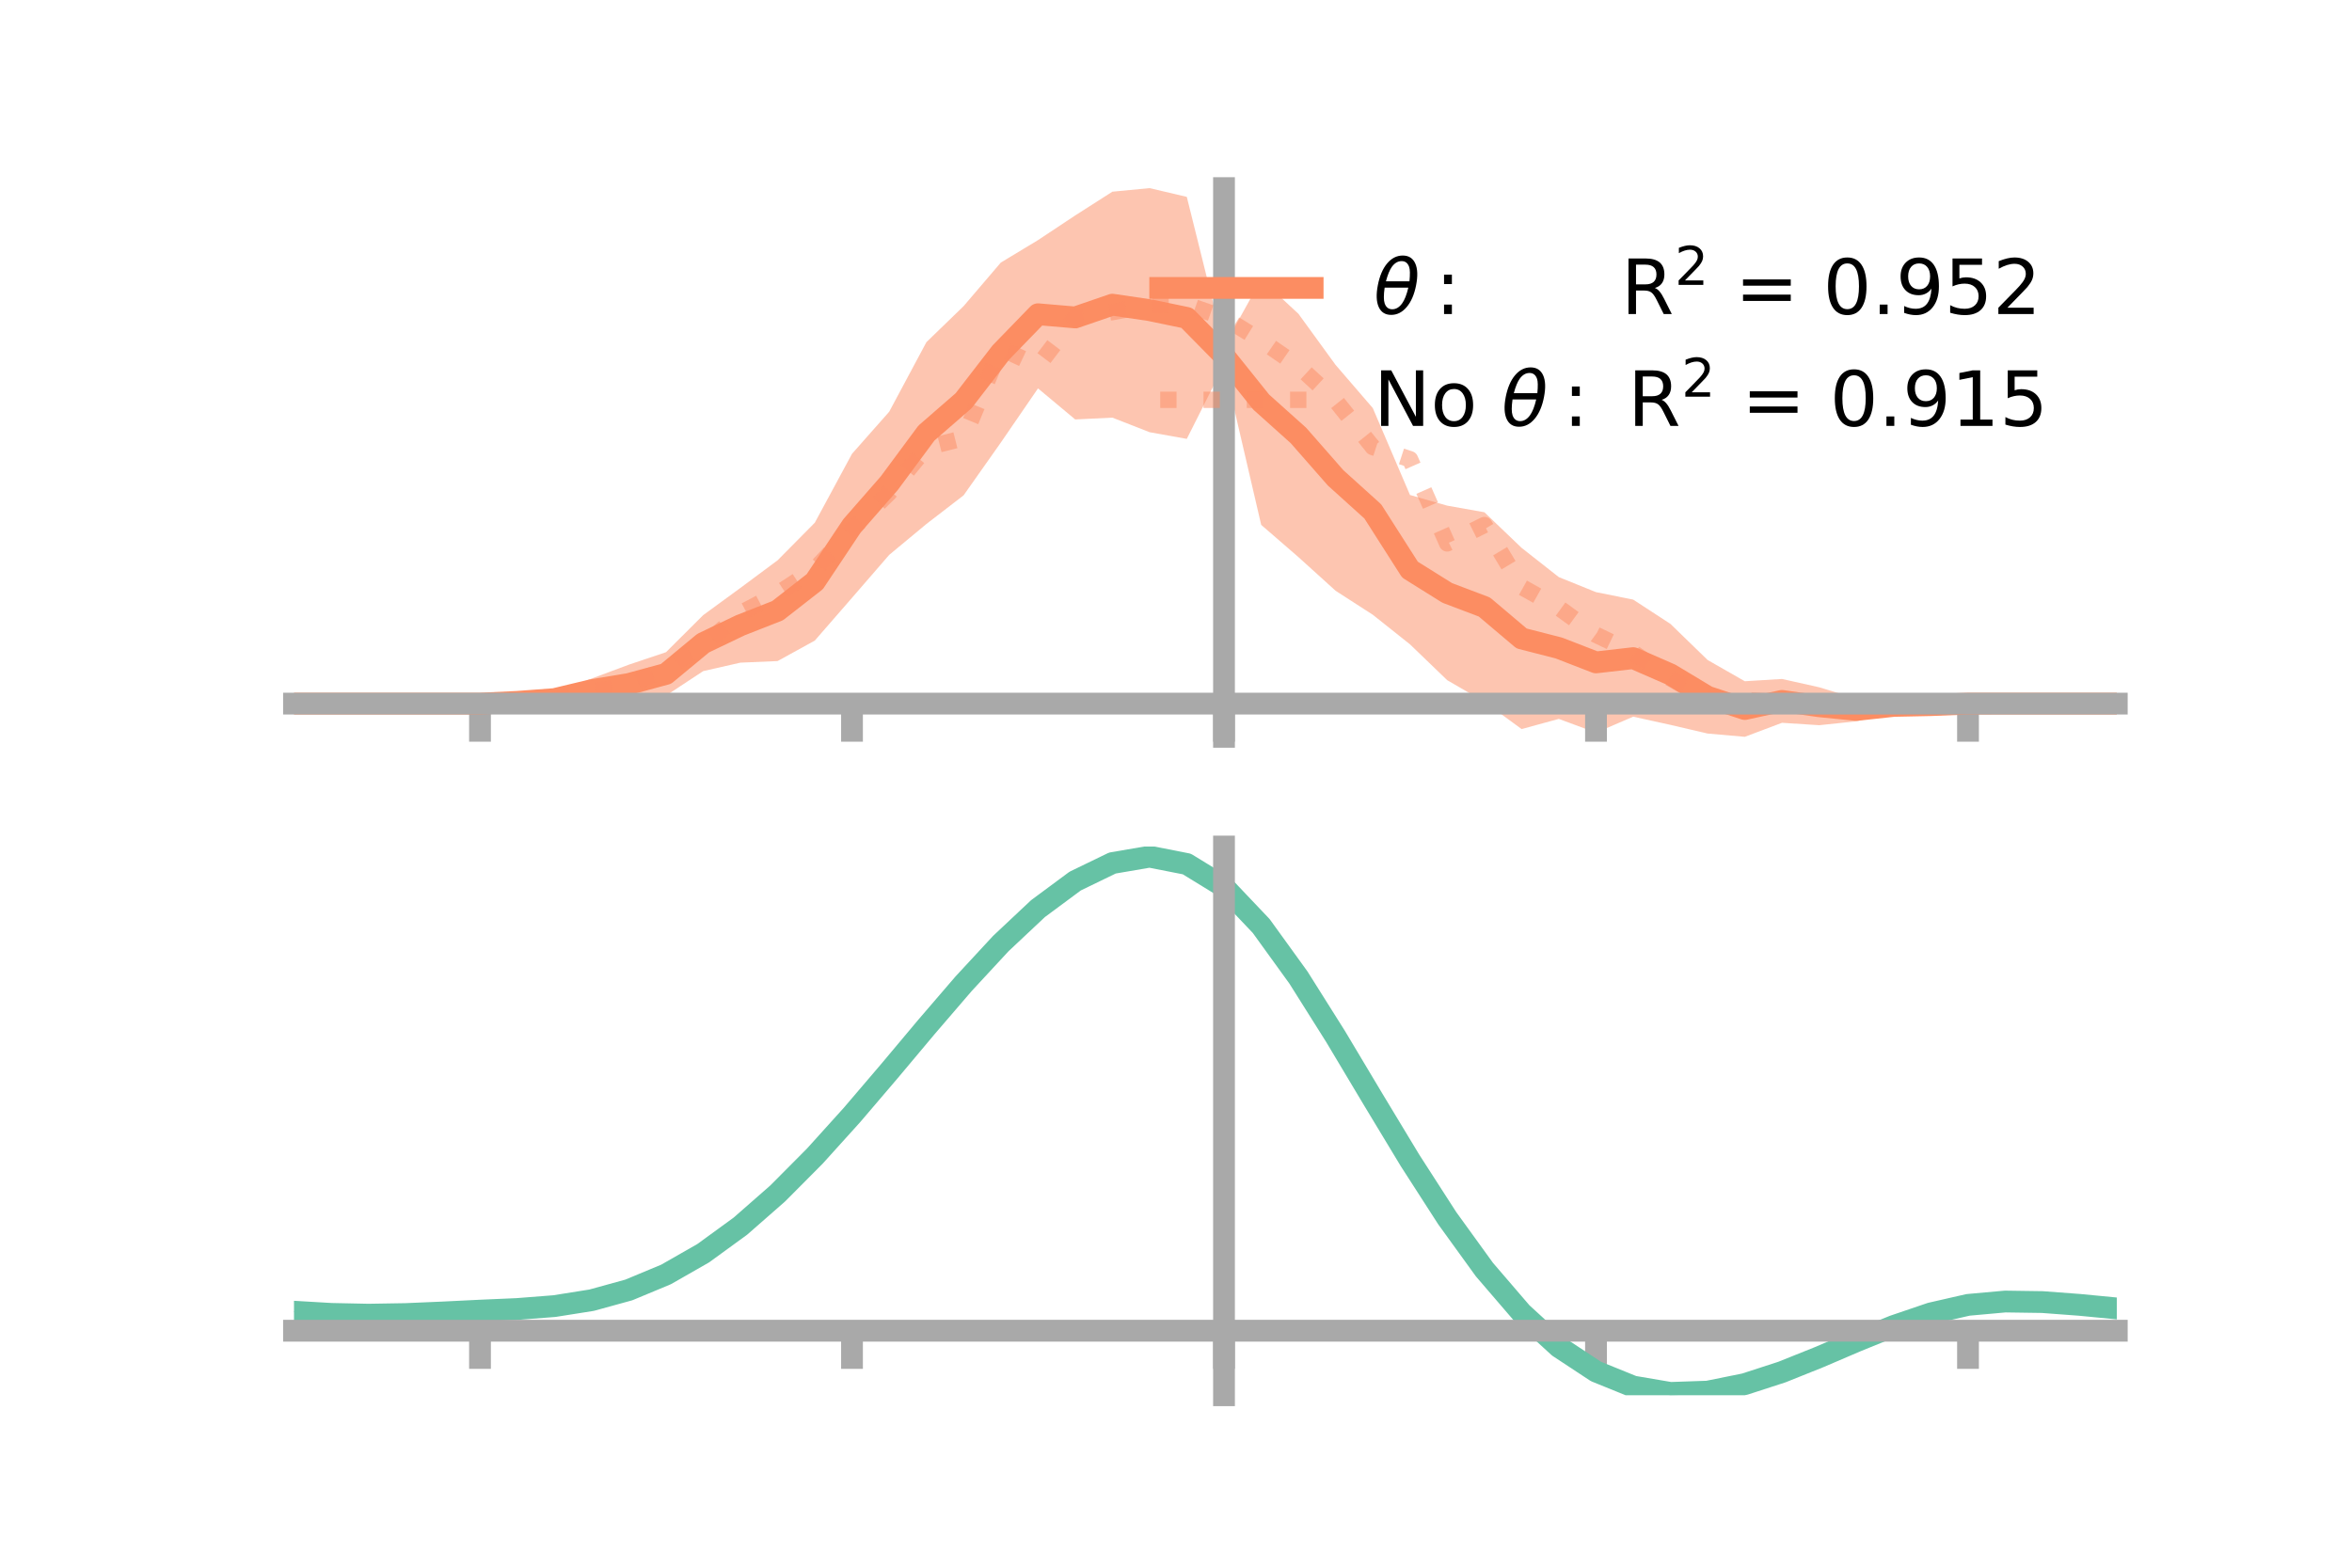 <?xml version="1.0" encoding="utf-8" standalone="no"?>
<!DOCTYPE svg PUBLIC "-//W3C//DTD SVG 1.1//EN"
  "http://www.w3.org/Graphics/SVG/1.1/DTD/svg11.dtd">
<!-- Created with matplotlib (https://matplotlib.org/) -->
<svg height="144pt" version="1.1" viewBox="0 0 216 144" width="216pt" xmlns="http://www.w3.org/2000/svg" xmlns:xlink="http://www.w3.org/1999/xlink">
 <defs>
  <style type="text/css">*{stroke-linecap:butt;stroke-linejoin:round;}</style>
 </defs>
 <g id="figure_1">
  <g id="patch_1">
   <path d="M 0 144 
L 216 144 
L 216 0 
L 0 0 
z
" style="fill:none;"/>
  </g>
  <g id="axes_1">
   <g id="patch_2">
    <path d="M 27 67.68 
L 194.4 67.68 
L 194.4 17.28 
L 27 17.28 
z
" style="fill:none;"/>
   </g>
   <g id="PolyCollection_1">
    <path clip-path="url(#p81b51d2f45)" d="M 27 64.632 
L 27 64.632 
L 30.416 64.632 
L 33.833 64.632 
L 37.249 64.632 
L 40.665 64.632 
L 44.082 64.627 
L 47.498 64.273 
L 50.914 63.634 
L 54.331 62.329 
L 57.747 61.055 
L 61.163 59.907 
L 64.58 56.502 
L 67.996 54.004 
L 71.412 51.466 
L 74.829 48.013 
L 78.245 41.687 
L 81.661 37.818 
L 85.078 31.43 
L 88.494 28.12 
L 91.91 24.119 
L 95.327 22.056 
L 98.743 19.79 
L 102.159 17.607 
L 105.576 17.28 
L 108.992 18.084 
L 112.408 31.819 
L 115.824 25.654 
L 119.241 28.82 
L 122.657 33.52 
L 126.073 37.484 
L 129.49 45.467 
L 132.906 46.446 
L 136.322 47.053 
L 139.739 50.323 
L 143.155 53.01 
L 146.571 54.391 
L 149.988 55.078 
L 153.404 57.306 
L 156.82 60.622 
L 160.237 62.576 
L 163.653 62.366 
L 167.069 63.13 
L 170.486 64.171 
L 173.902 64.263 
L 177.318 64.575 
L 180.735 64.629 
L 184.151 64.632 
L 187.567 64.632 
L 190.984 64.632 
L 194.4 64.632 
L 194.4 64.632 
L 194.4 64.632 
L 190.984 64.632 
L 187.567 64.632 
L 184.151 64.632 
L 180.735 64.636 
L 177.318 64.965 
L 173.902 65.422 
L 170.486 66.255 
L 167.069 66.614 
L 163.653 66.393 
L 160.237 67.68 
L 156.82 67.379 
L 153.404 66.582 
L 149.988 65.83 
L 146.571 67.301 
L 143.155 66.034 
L 139.739 66.969 
L 136.322 64.461 
L 132.906 62.477 
L 129.49 59.187 
L 126.073 56.468 
L 122.657 54.264 
L 119.241 51.171 
L 115.824 48.213 
L 112.408 33.524 
L 108.992 40.313 
L 105.576 39.7 
L 102.159 38.363 
L 98.743 38.528 
L 95.327 35.675 
L 91.91 40.655 
L 88.494 45.499 
L 85.078 48.131 
L 81.661 50.968 
L 78.245 54.913 
L 74.829 58.84 
L 71.412 60.722 
L 67.996 60.869 
L 64.58 61.644 
L 61.163 63.896 
L 57.747 64.606 
L 54.331 64.462 
L 50.914 64.795 
L 47.498 64.667 
L 44.082 64.635 
L 40.665 64.632 
L 37.249 64.632 
L 33.833 64.632 
L 30.416 64.632 
L 27 64.632 
z
" style="fill:#fc8d62;fill-opacity:0.5;"/>
   </g>
   <g id="matplotlib.axis_1">
    <g id="xtick_1">
     <g id="line2d_1">
      <defs>
       <path d="M 0 0 
L 0 3.5 
" id="me4bd5ed768" style="stroke:#a9a9a9;stroke-width:2;"/>
      </defs>
      <g>
       <use style="fill:#a9a9a9;stroke:#a9a9a9;stroke-width:2;" x="44.082" xlink:href="#me4bd5ed768" y="64.632"/>
      </g>
     </g>
    </g>
    <g id="xtick_2">
     <g id="line2d_2">
      <g>
       <use style="fill:#a9a9a9;stroke:#a9a9a9;stroke-width:2;" x="78.245" xlink:href="#me4bd5ed768" y="64.632"/>
      </g>
     </g>
    </g>
    <g id="xtick_3">
     <g id="line2d_3">
      <g>
       <use style="fill:#a9a9a9;stroke:#a9a9a9;stroke-width:2;" x="112.408" xlink:href="#me4bd5ed768" y="64.632"/>
      </g>
     </g>
    </g>
    <g id="xtick_4">
     <g id="line2d_4">
      <g>
       <use style="fill:#a9a9a9;stroke:#a9a9a9;stroke-width:2;" x="146.571" xlink:href="#me4bd5ed768" y="64.632"/>
      </g>
     </g>
    </g>
    <g id="xtick_5">
     <g id="line2d_5">
      <g>
       <use style="fill:#a9a9a9;stroke:#a9a9a9;stroke-width:2;" x="180.735" xlink:href="#me4bd5ed768" y="64.632"/>
      </g>
     </g>
    </g>
   </g>
   <g id="matplotlib.axis_2"/>
   <g id="line2d_6">
    <path clip-path="url(#p81b51d2f45)" d="M 27 64.632 
L 30.416 64.632 
L 33.833 64.632 
L 37.249 64.632 
L 40.665 64.632 
L 44.082 64.631 
L 47.498 64.47 
L 50.914 64.215 
L 54.331 63.396 
L 57.747 62.83 
L 61.163 61.902 
L 64.58 59.073 
L 67.996 57.437 
L 71.412 56.094 
L 74.829 53.427 
L 78.245 48.3 
L 81.661 44.393 
L 85.078 39.781 
L 88.494 36.81 
L 91.91 32.387 
L 95.327 28.865 
L 98.743 29.159 
L 102.159 27.985 
L 105.576 28.49 
L 108.992 29.199 
L 112.408 32.671 
L 115.824 36.933 
L 119.241 39.996 
L 122.657 43.892 
L 126.073 46.976 
L 129.49 52.327 
L 132.906 54.461 
L 136.322 55.757 
L 139.739 58.646 
L 143.155 59.522 
L 146.571 60.846 
L 149.988 60.454 
L 153.404 61.944 
L 156.82 64.001 
L 160.237 65.128 
L 163.653 64.38 
L 167.069 64.872 
L 170.486 65.213 
L 173.902 64.842 
L 177.318 64.77 
L 180.735 64.633 
L 184.151 64.632 
L 187.567 64.632 
L 190.984 64.632 
L 194.4 64.632 
" style="fill:none;stroke:#fc8d62;stroke-linecap:square;stroke-width:2;"/>
   </g>
   <g id="line2d_7">
    <path clip-path="url(#p81b51d2f45)" d="M 27 64.632 
L 30.416 64.632 
L 33.833 64.632 
L 37.249 64.632 
L 40.665 64.632 
L 44.082 64.632 
L 47.498 64.549 
L 50.914 64.309 
L 54.331 63.538 
L 57.747 62.993 
L 61.163 61.386 
L 64.58 59.345 
L 67.996 56.33 
L 71.412 54.531 
L 74.829 52.296 
L 78.245 48.616 
L 81.661 45.27 
L 85.078 41.107 
L 88.494 40.25 
L 91.91 31.991 
L 95.327 33.612 
L 98.743 29.117 
L 102.159 28.672 
L 105.576 28.028 
L 108.992 27.985 
L 112.408 29.18 
L 115.824 31.283 
L 119.241 33.632 
L 122.657 36.797 
L 126.073 41.067 
L 129.49 42.178 
L 132.906 49.917 
L 136.322 48.227 
L 139.739 53.917 
L 143.155 55.827 
L 146.571 58.314 
L 149.988 59.948 
L 153.404 62.308 
L 156.82 64.235 
L 160.237 64.294 
L 163.653 64.52 
L 167.069 64.507 
L 170.486 64.966 
L 173.902 64.729 
L 177.318 64.686 
L 180.735 64.632 
L 184.151 64.632 
L 187.567 64.632 
L 190.984 64.632 
L 194.4 64.632 
" style="fill:none;stroke:#fc8d62;stroke-dasharray:1.5,2.475;stroke-dashoffset:0;stroke-opacity:0.5;stroke-width:1.5;"/>
   </g>
   <g id="patch_3">
    <path d="M 112.408 67.68 
L 112.408 17.28 
" style="fill:none;stroke:#a9a9a9;stroke-linecap:square;stroke-linejoin:miter;stroke-width:2;"/>
   </g>
   <g id="patch_4">
    <path d="M 194.4 67.68 
L 194.4 17.28 
" style="fill:none;"/>
   </g>
   <g id="patch_5">
    <path d="M 27 64.632 
L 194.4 64.632 
" style="fill:none;stroke:#a9a9a9;stroke-linecap:square;stroke-linejoin:miter;stroke-width:2;"/>
   </g>
   <g id="patch_6">
    <path d="M 27 17.28 
L 194.4 17.28 
" style="fill:none;"/>
   </g>
   <g id="legend_1">
    <g id="line2d_8">
     <path d="M 106.55 26.449 
L 120.55 26.449 
" style="fill:none;stroke:#fc8d62;stroke-linecap:square;stroke-width:2;"/>
    </g>
    <g id="line2d_9"/>
    <g id="text_1">
     <!-- $\theta:$      R$^{2}$ = 0.952 -->
     <g transform="translate(126.15 28.899)scale(0.07 -0.07)">
      <defs>
       <path d="M 45.516 34.672 
L 14.453 34.672 
Q 12.359 20.062 14.5 13.875 
Q 17.188 6.25 24.469 6.25 
Q 31.781 6.25 37.359 13.922 
Q 42.234 20.656 45.516 34.672 
z
M 47.016 42.969 
Q 48.344 56.844 46.625 61.719 
Q 43.953 69.438 36.766 69.438 
Q 29.297 69.438 23.828 61.812 
Q 19.531 55.672 16.156 42.969 
z
M 38.188 76.766 
Q 49.906 76.766 54.594 66.406 
Q 59.281 56.109 55.719 37.844 
Q 52.203 19.625 43.453 9.281 
Q 34.766 -1.125 23.047 -1.125 
Q 11.281 -1.125 6.641 9.281 
Q 2 19.625 5.516 37.844 
Q 9.078 56.109 17.719 66.406 
Q 26.422 76.766 38.188 76.766 
z
" id="DejaVuSans-Oblique-952"/>
       <path d="M 11.719 12.406 
L 22.016 12.406 
L 22.016 0 
L 11.719 0 
z
M 11.719 51.703 
L 22.016 51.703 
L 22.016 39.312 
L 11.719 39.312 
z
" id="DejaVuSans-58"/>
       <path id="DejaVuSans-32"/>
       <path d="M 44.391 34.188 
Q 47.562 33.109 50.562 29.594 
Q 53.562 26.078 56.594 19.922 
L 66.609 0 
L 56 0 
L 46.688 18.703 
Q 43.062 26.031 39.672 28.422 
Q 36.281 30.812 30.422 30.812 
L 19.672 30.812 
L 19.672 0 
L 9.812 0 
L 9.812 72.906 
L 32.078 72.906 
Q 44.578 72.906 50.734 67.672 
Q 56.891 62.453 56.891 51.906 
Q 56.891 45.016 53.688 40.469 
Q 50.484 35.938 44.391 34.188 
z
M 19.672 64.797 
L 19.672 38.922 
L 32.078 38.922 
Q 39.203 38.922 42.844 42.219 
Q 46.484 45.516 46.484 51.906 
Q 46.484 58.297 42.844 61.547 
Q 39.203 64.797 32.078 64.797 
z
" id="DejaVuSans-82"/>
       <path d="M 19.188 8.297 
L 53.609 8.297 
L 53.609 0 
L 7.328 0 
L 7.328 8.297 
Q 12.938 14.109 22.625 23.891 
Q 32.328 33.688 34.812 36.531 
Q 39.547 41.844 41.422 45.531 
Q 43.312 49.219 43.312 52.781 
Q 43.312 58.594 39.234 62.25 
Q 35.156 65.922 28.609 65.922 
Q 23.969 65.922 18.812 64.312 
Q 13.672 62.703 7.812 59.422 
L 7.812 69.391 
Q 13.766 71.781 18.938 73 
Q 24.125 74.219 28.422 74.219 
Q 39.75 74.219 46.484 68.547 
Q 53.219 62.891 53.219 53.422 
Q 53.219 48.922 51.531 44.891 
Q 49.859 40.875 45.406 35.406 
Q 44.188 33.984 37.641 27.219 
Q 31.109 20.453 19.188 8.297 
z
" id="DejaVuSans-50"/>
       <path d="M 10.594 45.406 
L 73.188 45.406 
L 73.188 37.203 
L 10.594 37.203 
z
M 10.594 25.484 
L 73.188 25.484 
L 73.188 17.188 
L 10.594 17.188 
z
" id="DejaVuSans-61"/>
       <path d="M 31.781 66.406 
Q 24.172 66.406 20.328 58.906 
Q 16.5 51.422 16.5 36.375 
Q 16.5 21.391 20.328 13.891 
Q 24.172 6.391 31.781 6.391 
Q 39.453 6.391 43.281 13.891 
Q 47.125 21.391 47.125 36.375 
Q 47.125 51.422 43.281 58.906 
Q 39.453 66.406 31.781 66.406 
z
M 31.781 74.219 
Q 44.047 74.219 50.516 64.516 
Q 56.984 54.828 56.984 36.375 
Q 56.984 17.969 50.516 8.266 
Q 44.047 -1.422 31.781 -1.422 
Q 19.531 -1.422 13.062 8.266 
Q 6.594 17.969 6.594 36.375 
Q 6.594 54.828 13.062 64.516 
Q 19.531 74.219 31.781 74.219 
z
" id="DejaVuSans-48"/>
       <path d="M 10.688 12.406 
L 21 12.406 
L 21 0 
L 10.688 0 
z
" id="DejaVuSans-46"/>
       <path d="M 10.984 1.516 
L 10.984 10.5 
Q 14.703 8.734 18.5 7.812 
Q 22.312 6.891 25.984 6.891 
Q 35.75 6.891 40.891 13.453 
Q 46.047 20.016 46.781 33.406 
Q 43.953 29.203 39.594 26.953 
Q 35.25 24.703 29.984 24.703 
Q 19.047 24.703 12.672 31.312 
Q 6.297 37.938 6.297 49.422 
Q 6.297 60.641 12.938 67.422 
Q 19.578 74.219 30.609 74.219 
Q 43.266 74.219 49.922 64.516 
Q 56.594 54.828 56.594 36.375 
Q 56.594 19.141 48.406 8.859 
Q 40.234 -1.422 26.422 -1.422 
Q 22.703 -1.422 18.891 -0.688 
Q 15.094 0.047 10.984 1.516 
z
M 30.609 32.422 
Q 37.25 32.422 41.125 36.953 
Q 45.016 41.5 45.016 49.422 
Q 45.016 57.281 41.125 61.844 
Q 37.25 66.406 30.609 66.406 
Q 23.969 66.406 20.094 61.844 
Q 16.219 57.281 16.219 49.422 
Q 16.219 41.5 20.094 36.953 
Q 23.969 32.422 30.609 32.422 
z
" id="DejaVuSans-57"/>
       <path d="M 10.797 72.906 
L 49.516 72.906 
L 49.516 64.594 
L 19.828 64.594 
L 19.828 46.734 
Q 21.969 47.469 24.109 47.828 
Q 26.266 48.188 28.422 48.188 
Q 40.625 48.188 47.75 41.5 
Q 54.891 34.812 54.891 23.391 
Q 54.891 11.625 47.562 5.094 
Q 40.234 -1.422 26.906 -1.422 
Q 22.312 -1.422 17.547 -0.641 
Q 12.797 0.141 7.719 1.703 
L 7.719 11.625 
Q 12.109 9.234 16.797 8.062 
Q 21.484 6.891 26.703 6.891 
Q 35.156 6.891 40.078 11.328 
Q 45.016 15.766 45.016 23.391 
Q 45.016 31 40.078 35.438 
Q 35.156 39.891 26.703 39.891 
Q 22.75 39.891 18.812 39.016 
Q 14.891 38.141 10.797 36.281 
z
" id="DejaVuSans-53"/>
      </defs>
      <use transform="translate(0 0.766)" xlink:href="#DejaVuSans-Oblique-952"/>
      <use transform="translate(80.664 0.766)" xlink:href="#DejaVuSans-58"/>
      <use transform="translate(133.838 0.766)" xlink:href="#DejaVuSans-32"/>
      <use transform="translate(165.625 0.766)" xlink:href="#DejaVuSans-32"/>
      <use transform="translate(197.412 0.766)" xlink:href="#DejaVuSans-32"/>
      <use transform="translate(229.199 0.766)" xlink:href="#DejaVuSans-32"/>
      <use transform="translate(260.986 0.766)" xlink:href="#DejaVuSans-32"/>
      <use transform="translate(292.773 0.766)" xlink:href="#DejaVuSans-32"/>
      <use transform="translate(324.561 0.766)" xlink:href="#DejaVuSans-82"/>
      <use transform="translate(395 39.047)scale(0.7)" xlink:href="#DejaVuSans-50"/>
      <use transform="translate(442.271 0.766)" xlink:href="#DejaVuSans-32"/>
      <use transform="translate(474.058 0.766)" xlink:href="#DejaVuSans-61"/>
      <use transform="translate(557.847 0.766)" xlink:href="#DejaVuSans-32"/>
      <use transform="translate(589.634 0.766)" xlink:href="#DejaVuSans-48"/>
      <use transform="translate(653.257 0.766)" xlink:href="#DejaVuSans-46"/>
      <use transform="translate(685.044 0.766)" xlink:href="#DejaVuSans-57"/>
      <use transform="translate(748.667 0.766)" xlink:href="#DejaVuSans-53"/>
      <use transform="translate(812.29 0.766)" xlink:href="#DejaVuSans-50"/>
     </g>
    </g>
    <g id="line2d_10">
     <path d="M 106.55 36.724 
L 120.55 36.724 
" style="fill:none;stroke:#fc8d62;stroke-dasharray:1.5,2.475;stroke-dashoffset:0;stroke-opacity:0.5;stroke-width:1.5;"/>
    </g>
    <g id="line2d_11"/>
    <g id="text_2">
     <!-- No $\theta:$ R$^{2}$ = 0.915 -->
     <g transform="translate(126.15 39.174)scale(0.07 -0.07)">
      <defs>
       <path d="M 9.812 72.906 
L 23.094 72.906 
L 55.422 11.922 
L 55.422 72.906 
L 64.984 72.906 
L 64.984 0 
L 51.703 0 
L 19.391 60.984 
L 19.391 0 
L 9.812 0 
z
" id="DejaVuSans-78"/>
       <path d="M 30.609 48.391 
Q 23.391 48.391 19.188 42.75 
Q 14.984 37.109 14.984 27.297 
Q 14.984 17.484 19.156 11.844 
Q 23.344 6.203 30.609 6.203 
Q 37.797 6.203 41.984 11.859 
Q 46.188 17.531 46.188 27.297 
Q 46.188 37.016 41.984 42.703 
Q 37.797 48.391 30.609 48.391 
z
M 30.609 56 
Q 42.328 56 49.016 48.375 
Q 55.719 40.766 55.719 27.297 
Q 55.719 13.875 49.016 6.219 
Q 42.328 -1.422 30.609 -1.422 
Q 18.844 -1.422 12.172 6.219 
Q 5.516 13.875 5.516 27.297 
Q 5.516 40.766 12.172 48.375 
Q 18.844 56 30.609 56 
z
" id="DejaVuSans-111"/>
       <path d="M 12.406 8.297 
L 28.516 8.297 
L 28.516 63.922 
L 10.984 60.406 
L 10.984 69.391 
L 28.422 72.906 
L 38.281 72.906 
L 38.281 8.297 
L 54.391 8.297 
L 54.391 0 
L 12.406 0 
z
" id="DejaVuSans-49"/>
      </defs>
      <use transform="translate(0 0.766)" xlink:href="#DejaVuSans-78"/>
      <use transform="translate(74.805 0.766)" xlink:href="#DejaVuSans-111"/>
      <use transform="translate(135.986 0.766)" xlink:href="#DejaVuSans-32"/>
      <use transform="translate(167.773 0.766)" xlink:href="#DejaVuSans-Oblique-952"/>
      <use transform="translate(248.438 0.766)" xlink:href="#DejaVuSans-58"/>
      <use transform="translate(301.611 0.766)" xlink:href="#DejaVuSans-32"/>
      <use transform="translate(333.398 0.766)" xlink:href="#DejaVuSans-82"/>
      <use transform="translate(403.838 39.047)scale(0.7)" xlink:href="#DejaVuSans-50"/>
      <use transform="translate(451.108 0.766)" xlink:href="#DejaVuSans-32"/>
      <use transform="translate(482.896 0.766)" xlink:href="#DejaVuSans-61"/>
      <use transform="translate(566.685 0.766)" xlink:href="#DejaVuSans-32"/>
      <use transform="translate(598.472 0.766)" xlink:href="#DejaVuSans-48"/>
      <use transform="translate(662.095 0.766)" xlink:href="#DejaVuSans-46"/>
      <use transform="translate(693.882 0.766)" xlink:href="#DejaVuSans-57"/>
      <use transform="translate(757.505 0.766)" xlink:href="#DejaVuSans-49"/>
      <use transform="translate(821.128 0.766)" xlink:href="#DejaVuSans-53"/>
     </g>
    </g>
   </g>
  </g>
  <g id="axes_2">
   <g id="patch_7">
    <path d="M 27 128.16 
L 194.4 128.16 
L 194.4 77.76 
L 27 77.76 
z
" style="fill:none;"/>
   </g>
   <g id="PolyCollection_2">
    <path clip-path="url(#p5840309c1b)" d="M 27 120.527 
L 27 120.445 
L 30.416 120.655 
L 33.833 120.727 
L 37.249 120.665 
L 40.665 120.509 
L 44.082 120.333 
L 47.498 120.178 
L 50.914 119.906 
L 54.331 119.358 
L 57.747 118.408 
L 61.163 116.965 
L 64.58 114.977 
L 67.996 112.436 
L 71.412 109.373 
L 74.829 105.855 
L 78.245 101.984 
L 81.661 97.888 
L 85.078 93.722 
L 88.494 89.661 
L 91.91 85.893 
L 95.327 82.618 
L 98.743 80.037 
L 102.159 78.353 
L 105.576 77.76 
L 108.992 78.444 
L 112.408 80.573 
L 115.824 84.225 
L 119.241 89.022 
L 122.657 94.527 
L 126.073 100.332 
L 129.49 106.079 
L 132.906 111.469 
L 136.322 116.267 
L 139.739 120.304 
L 143.155 123.478 
L 146.571 125.751 
L 149.988 127.146 
L 153.404 127.733 
L 156.82 127.621 
L 160.237 126.943 
L 163.653 125.852 
L 167.069 124.507 
L 170.486 123.07 
L 173.902 121.701 
L 177.318 120.554 
L 180.735 119.778 
L 184.151 119.472 
L 187.567 119.528 
L 190.984 119.793 
L 194.4 120.133 
L 194.4 120.241 
L 194.4 120.241 
L 190.984 119.924 
L 187.567 119.677 
L 184.151 119.631 
L 180.735 119.942 
L 177.318 120.729 
L 173.902 121.906 
L 170.486 123.321 
L 167.069 124.81 
L 163.653 126.204 
L 160.237 127.333 
L 156.82 128.035 
L 153.404 128.16 
L 149.988 127.581 
L 146.571 126.205 
L 143.155 123.975 
L 139.739 120.883 
L 136.322 116.965 
L 132.906 112.317 
L 129.49 107.096 
L 126.073 101.526 
L 122.657 95.894 
L 119.241 90.549 
L 115.824 85.889 
L 112.408 82.343 
L 108.992 80.28 
L 105.576 79.621 
L 102.159 80.196 
L 98.743 81.822 
L 95.327 84.305 
L 91.91 87.451 
L 88.494 91.063 
L 85.078 94.95 
L 81.661 98.932 
L 78.245 102.842 
L 74.829 106.536 
L 71.412 109.892 
L 67.996 112.819 
L 64.58 115.253 
L 61.163 117.169 
L 57.747 118.571 
L 54.331 119.502 
L 50.914 120.038 
L 47.498 120.3 
L 44.082 120.442 
L 40.665 120.603 
L 37.249 120.739 
L 33.833 120.789 
L 30.416 120.719 
L 27 120.527 
z
" style="fill:#66c2a5;fill-opacity:0.5;"/>
   </g>
   <g id="matplotlib.axis_3">
    <g id="xtick_6">
     <g id="line2d_12">
      <g>
       <use style="fill:#a9a9a9;stroke:#a9a9a9;stroke-width:2;" x="44.082" xlink:href="#me4bd5ed768" y="122.233"/>
      </g>
     </g>
    </g>
    <g id="xtick_7">
     <g id="line2d_13">
      <g>
       <use style="fill:#a9a9a9;stroke:#a9a9a9;stroke-width:2;" x="78.245" xlink:href="#me4bd5ed768" y="122.233"/>
      </g>
     </g>
    </g>
    <g id="xtick_8">
     <g id="line2d_14">
      <g>
       <use style="fill:#a9a9a9;stroke:#a9a9a9;stroke-width:2;" x="112.408" xlink:href="#me4bd5ed768" y="122.233"/>
      </g>
     </g>
    </g>
    <g id="xtick_9">
     <g id="line2d_15">
      <g>
       <use style="fill:#a9a9a9;stroke:#a9a9a9;stroke-width:2;" x="146.571" xlink:href="#me4bd5ed768" y="122.233"/>
      </g>
     </g>
    </g>
    <g id="xtick_10">
     <g id="line2d_16">
      <g>
       <use style="fill:#a9a9a9;stroke:#a9a9a9;stroke-width:2;" x="180.735" xlink:href="#me4bd5ed768" y="122.233"/>
      </g>
     </g>
    </g>
   </g>
   <g id="matplotlib.axis_4"/>
   <g id="line2d_17">
    <path clip-path="url(#p5840309c1b)" d="M 27 120.486 
L 30.416 120.687 
L 33.833 120.758 
L 37.249 120.702 
L 40.665 120.556 
L 44.082 120.388 
L 47.498 120.239 
L 50.914 119.972 
L 54.331 119.43 
L 57.747 118.49 
L 61.163 117.067 
L 64.58 115.115 
L 67.996 112.627 
L 71.412 109.633 
L 74.829 106.196 
L 78.245 102.413 
L 81.661 98.41 
L 85.078 94.336 
L 88.494 90.362 
L 91.91 86.672 
L 95.327 83.461 
L 98.743 80.93 
L 102.159 79.275 
L 105.576 78.69 
L 108.992 79.362 
L 112.408 81.458 
L 115.824 85.057 
L 119.241 89.786 
L 122.657 95.211 
L 126.073 100.929 
L 129.49 106.588 
L 132.906 111.893 
L 136.322 116.616 
L 139.739 120.593 
L 143.155 123.727 
L 146.571 125.978 
L 149.988 127.364 
L 153.404 127.946 
L 156.82 127.828 
L 160.237 127.138 
L 163.653 126.028 
L 167.069 124.658 
L 170.486 123.195 
L 173.902 121.804 
L 177.318 120.641 
L 180.735 119.86 
L 184.151 119.552 
L 187.567 119.602 
L 190.984 119.858 
L 194.4 120.187 
" style="fill:none;stroke:#66c2a5;stroke-linecap:square;stroke-width:2;"/>
   </g>
   <g id="patch_8">
    <path d="M 112.408 128.16 
L 112.408 77.76 
" style="fill:none;stroke:#a9a9a9;stroke-linecap:square;stroke-linejoin:miter;stroke-width:2;"/>
   </g>
   <g id="patch_9">
    <path d="M 194.4 128.16 
L 194.4 77.76 
" style="fill:none;"/>
   </g>
   <g id="patch_10">
    <path d="M 27 122.233 
L 194.4 122.233 
" style="fill:none;stroke:#a9a9a9;stroke-linecap:square;stroke-linejoin:miter;stroke-width:2;"/>
   </g>
   <g id="patch_11">
    <path d="M 27 77.76 
L 194.4 77.76 
" style="fill:none;"/>
   </g>
  </g>
 </g>
 <defs>
  <clipPath id="p81b51d2f45">
   <rect height="50.4" width="167.4" x="27" y="17.28"/>
  </clipPath>
  <clipPath id="p5840309c1b">
   <rect height="50.4" width="167.4" x="27" y="77.76"/>
  </clipPath>
 </defs>
</svg>
